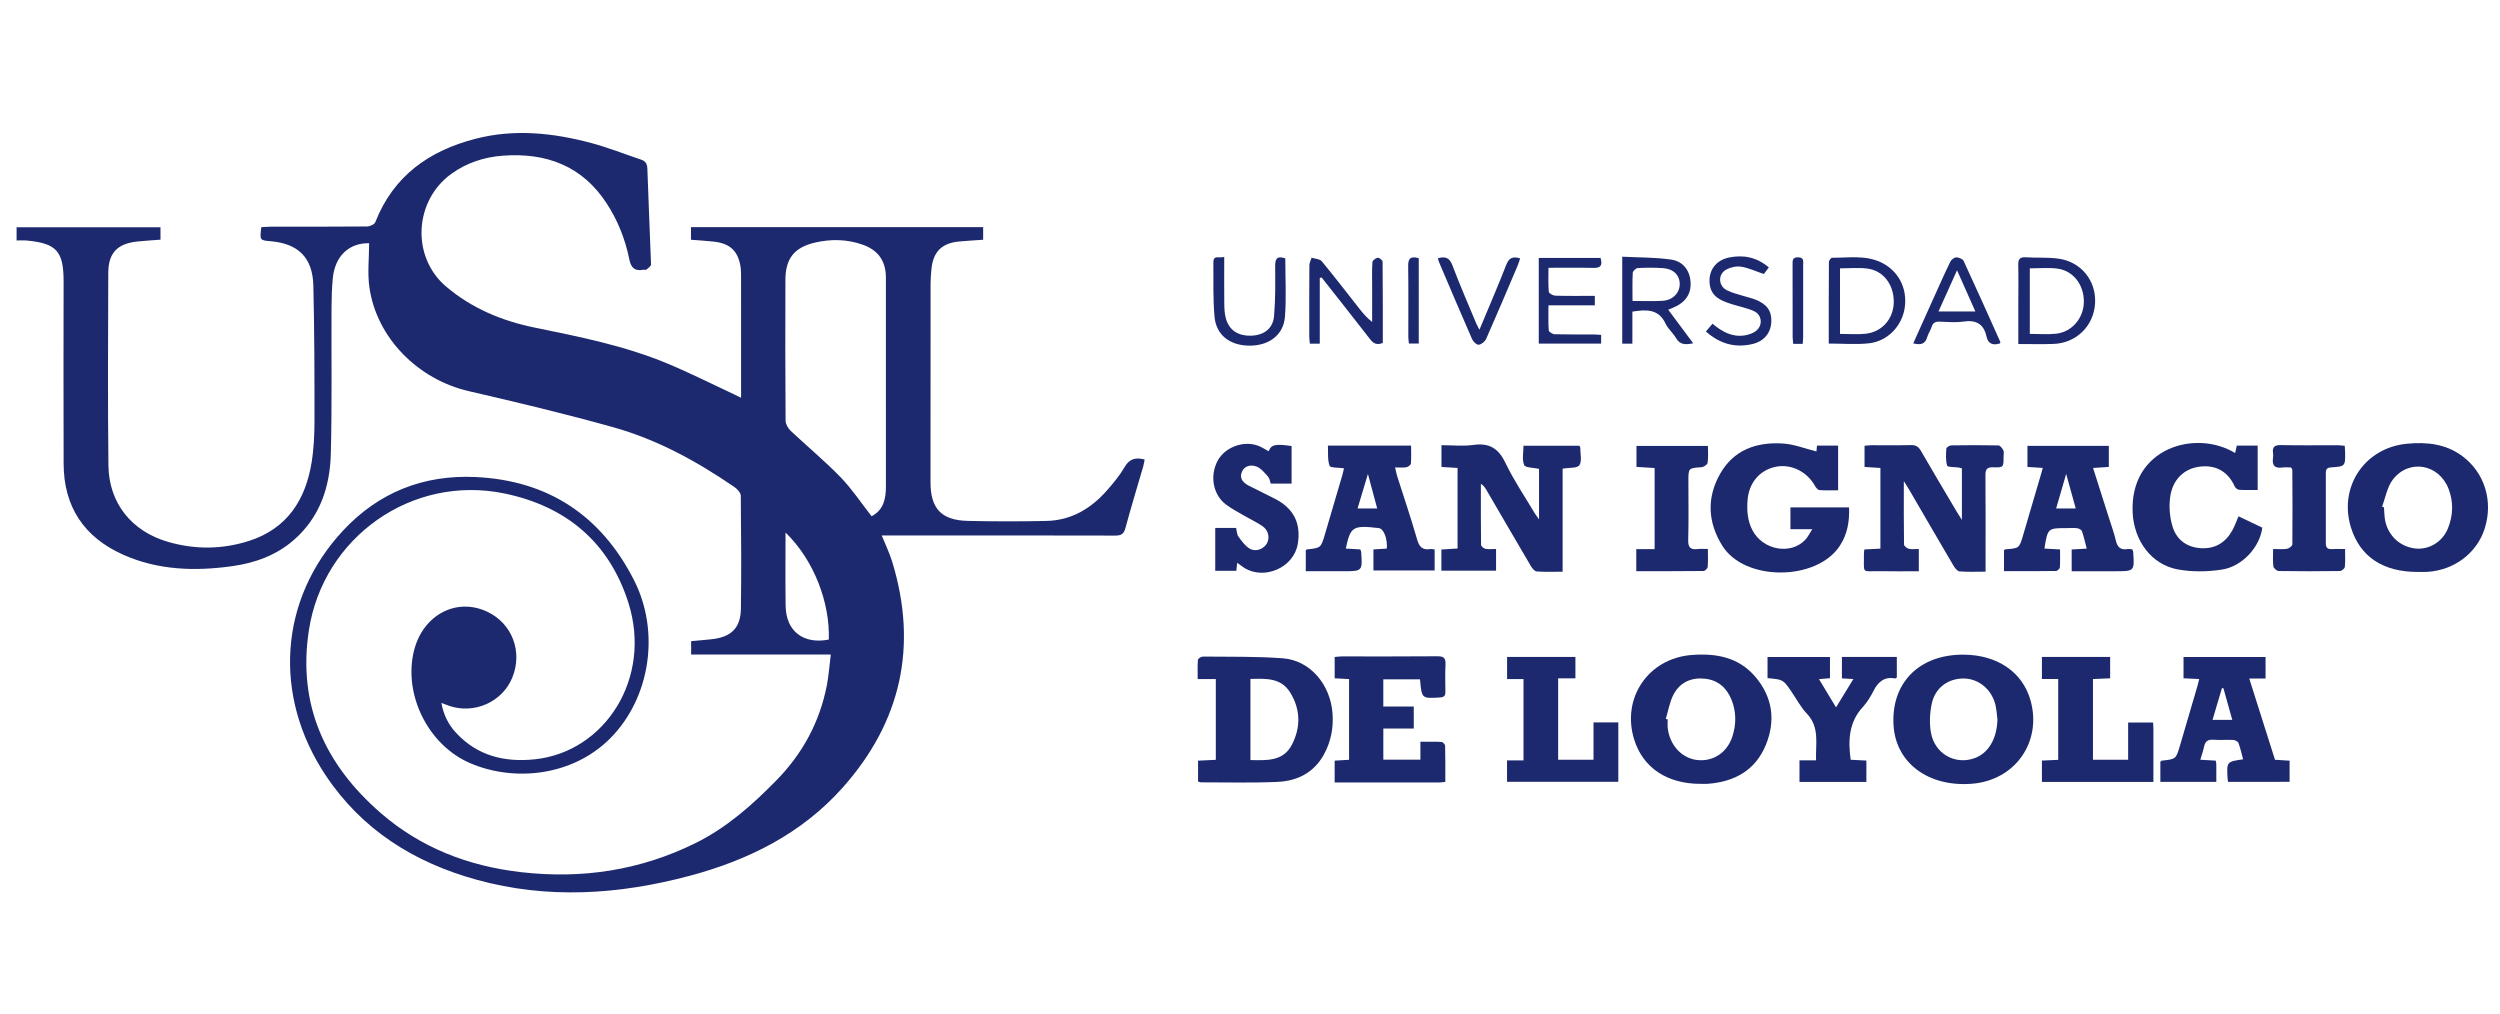<?xml version="1.0" encoding="utf-8"?>
<!-- Generator: Adobe Illustrator 16.0.0, SVG Export Plug-In . SVG Version: 6.00 Build 0)  -->
<!DOCTYPE svg PUBLIC "-//W3C//DTD SVG 1.1//EN" "http://www.w3.org/Graphics/SVG/1.1/DTD/svg11.dtd">
<svg version="1.1" id="Capa_1" xmlns="http://www.w3.org/2000/svg" xmlns:xlink="http://www.w3.org/1999/xlink" x="0px" y="0px"
	 width="301.37px" height="122.241px" viewBox="0 0 301.37 122.241" enable-background="new 0 0 301.37 122.241"
	 xml:space="preserve">
<g id="XMLID_4_">
	<path id="XMLID_396_" fill="#1D296E" d="M100.15,78.903c-5.722,0-11.238,0-16.835,0c0-0.574,0-1.059,0-1.616
		c0.804-0.073,1.644-0.135,2.481-0.228c2.391-0.273,3.493-1.371,3.521-3.748c0.055-4.515,0.034-9.033-0.016-13.55
		c-0.005-0.355-0.417-0.809-0.757-1.043c-4.526-3.104-9.323-5.735-14.619-7.215c-5.761-1.612-11.588-3.006-17.417-4.352
		c-6.114-1.412-11.086-6.396-11.972-12.471c-0.257-1.753-0.039-3.575-0.039-5.364c-2.425-0.034-4.11,1.539-4.376,4.199
		c-0.118,1.191-0.15,2.396-0.157,3.593c-0.03,5.875,0.07,11.753-0.086,17.624c-0.105,3.953-1.307,7.586-4.411,10.321
		c-2.129,1.878-4.697,2.807-7.459,3.194c-4.504,0.633-8.962,0.501-13.19-1.394c-4.697-2.102-7.131-5.774-7.149-10.947
		C7.642,48.575,7.658,41.248,7.667,33.92c0.002-3.629-0.856-4.593-4.456-4.927C2.838,28.957,2.458,28.989,2,28.989
		c0-0.55,0-1.033,0-1.592c5.745,0,11.507,0,17.348,0c0,0.477,0,0.958,0,1.496c-0.949,0.073-1.885,0.123-2.816,0.223
		c-2.379,0.255-3.47,1.377-3.479,3.768c-0.027,7.739-0.071,15.481,0.018,23.218c0.05,4.559,2.812,7.958,7.197,9.222
		c3.274,0.947,6.567,0.911,9.791-0.132c4.558-1.48,6.778-4.938,7.507-9.463c0.271-1.676,0.344-3.397,0.344-5.096
		c0.004-5.398-0.007-10.799-0.137-16.198c-0.08-3.377-1.813-5.068-5.146-5.355c-1.318-0.114-1.318-0.114-1.129-1.694
		c0.373-0.021,0.771-0.059,1.166-0.059c3.855-0.006,7.709,0.01,11.562-0.027c0.351-0.003,0.911-0.246,1.016-0.517
		c2.186-5.581,6.48-8.608,12.079-10.055c4.686-1.212,9.337-0.715,13.93,0.505c2.033,0.541,4,1.331,6.004,1.999
		c0.54,0.18,0.763,0.478,0.783,1.099c0.123,3.847,0.314,7.691,0.442,11.541c0.009,0.205-0.34,0.442-0.554,0.628
		c-0.073,0.064-0.246-0.004-0.371,0.018c-1.014,0.178-1.478-0.187-1.694-1.259c-0.484-2.393-1.375-4.66-2.714-6.719
		c-2.962-4.559-7.313-6.164-12.548-5.772c-2.236,0.168-4.322,0.847-6.17,2.173c-4.5,3.228-4.884,9.988-0.676,13.581
		c3.085,2.632,6.746,4.162,10.699,4.968c5.439,1.111,10.891,2.195,16.036,4.347c2.762,1.154,5.438,2.507,8.151,3.773
		c0.191,0.091,0.383,0.187,0.696,0.344c0-0.383,0-0.651,0-0.92c0-4.549,0-9.099-0.002-13.646c-0.002-0.38,0.002-0.763-0.05-1.136
		c-0.271-1.947-1.243-2.901-3.206-3.122c-0.904-0.105-1.814-0.15-2.782-0.228c0-0.499,0-0.982,0-1.523c11.751,0,23.454,0,35.222,0
		c0,0.513,0,1,0,1.523c-0.995,0.071-1.965,0.119-2.929,0.214c-2.049,0.205-3.066,1.207-3.297,3.233
		c-0.068,0.626-0.113,1.257-0.113,1.888c-0.01,7.96-0.005,15.922-0.007,23.883c-0.003,3.181,1.295,4.595,4.496,4.672
		c3.158,0.075,6.321,0.073,9.477,0.005c3.031-0.064,5.422-1.521,7.364-3.755c0.746-0.856,1.484-1.744,2.047-2.721
		c0.58-1.006,1.322-1.225,2.427-0.929c-0.052,0.273-0.084,0.544-0.159,0.802c-0.72,2.481-1.482,4.95-2.151,7.445
		c-0.194,0.724-0.499,0.924-1.226,0.924c-8.971-0.025-17.941-0.016-26.913-0.016c-0.378,0-0.756,0-1.243,0
		c0.449,1.114,0.945,2.129,1.271,3.195c3.106,10.182,1.057,19.299-5.979,27.203c-4.935,5.544-11.355,8.74-18.437,10.631
		c-8.518,2.271-17.111,2.851-25.707,0.471c-7.504-2.076-13.805-6.002-18.194-12.603c-6.375-9.581-5.597-21.207,2.106-29.479
		c4.271-4.586,9.663-6.751,15.966-6.46c8.766,0.406,15.13,4.645,19.085,12.377c3.24,6.33,1.938,14.286-2.796,19.078
		c-4.52,4.581-11.576,5.351-16.957,3.026c-5.091-2.204-8.06-8.34-6.735-13.577c1.088-4.306,5.137-6.43,8.855-4.652
		c2.98,1.425,4.257,4.813,2.99,7.923c-1.193,2.933-4.568,4.444-7.61,3.409c-0.266-0.091-0.528-0.198-0.942-0.353
		c0.262,1.462,0.863,2.628,1.78,3.616c2.582,2.782,5.868,3.565,9.498,3.179c8.431-0.893,14.176-9.766,11.254-18.908
		c-2.331-7.3-7.545-11.608-14.932-13.136c-11.136-2.302-21.847,5.255-23.573,16.496c-1.38,8.996,1.963,16.211,8.657,22.022
		c4.838,4.199,10.572,6.403,16.915,7.132c7.334,0.845,14.338-0.205,20.979-3.475c3.767-1.854,6.838-4.569,9.764-7.546
		c3.203-3.261,5.255-7.056,6.127-11.507C99.9,81.444,99.982,80.251,100.15,78.903z M105.069,62.234
		c1.432-0.745,1.724-2.088,1.726-3.563c0.005-8.402,0.002-16.801-0.002-25.201c0-1.977-0.904-3.297-2.767-3.962
		c-1.893-0.676-3.842-0.715-5.781-0.264c-2.507,0.585-3.559,1.931-3.565,4.499c-0.017,5.651-0.021,11.307,0.021,16.958
		c0.002,0.417,0.296,0.929,0.609,1.229c1.995,1.883,4.117,3.636,6.022,5.601C102.705,58.948,103.808,60.624,105.069,62.234z
		 M94.695,64.194c0,3.056-0.034,5.954,0.012,8.853c0.048,3.046,2.145,4.652,5.205,4.051C100.055,72.728,98.192,67.598,94.695,64.194
		z"/>
	<path id="XMLID_384_" fill="#1D296E" d="M229.502,57.999c0,2.739-0.014,5.189,0.025,7.642c0.002,0.182,0.344,0.458,0.571,0.512
		c0.357,0.089,0.749,0.025,1.211,0.025c0,0.877,0,1.708,0,2.685c-1.543,0-3.08,0.023-4.617-0.007
		c-2.359-0.043-1.968,0.444-2.001-2.065c-0.003-0.153,0.026-0.305,0.05-0.556c0.64-0.032,1.252-0.064,1.938-0.1
		c0-3.233,0-6.433,0-9.723c-0.61-0.039-1.225-0.08-1.913-0.125c0-0.836,0-1.635,0-2.553c0.271-0.021,0.569-0.063,0.87-0.063
		c1.58-0.007,3.16,0.022,4.738-0.016c0.585-0.016,0.901,0.198,1.19,0.699c1.417,2.459,2.876,4.895,4.322,7.341
		c0.157,0.264,0.328,0.523,0.617,0.979c0-2.215,0-4.203,0-6.207c-0.155-0.045-0.271-0.091-0.39-0.109
		c-0.485-0.073-1.325-0.025-1.387-0.223c-0.196-0.635-0.144-1.364-0.101-2.051c0.012-0.148,0.381-0.39,0.588-0.394
		c1.895-0.032,3.791-0.039,5.686,0.004c0.212,0.005,0.48,0.346,0.601,0.592c0.103,0.205,0.023,0.496,0.025,0.747
		c0.005,1.289,0.002,1.344-1.259,1.298c-0.802-0.029-0.93,0.305-0.925,1.002c0.029,3.443,0.014,6.885,0.014,10.328
		c0,0.375,0,0.751,0,1.252c-1.086,0-2.12,0.052-3.145-0.032c-0.271-0.022-0.569-0.433-0.744-0.73
		c-1.778-3.017-3.532-6.05-5.296-9.078C230.008,58.787,229.823,58.511,229.502,57.999z"/>
	<path id="XMLID_380_" fill="#1D296E" d="M180.348,66.18c0,0.947,0,1.753,0,2.612c-2.217,0-4.376,0-6.591,0c0-0.872,0-1.678,0-2.55
		c0.662-0.041,1.279-0.08,1.948-0.121c0-3.243,0-6.444,0-9.711c-0.646-0.041-1.264-0.08-1.939-0.121c0-0.856,0-1.657,0-2.623
		c1.3,0,2.598,0.144,3.854-0.032c1.931-0.269,3.033,0.433,3.873,2.193c1.002,2.097,2.329,4.042,3.521,6.05
		c0.12,0.205,0.271,0.389,0.515,0.738c0-2.163,0-4.13,0-6.096c-0.649-0.148-1.648-0.121-1.792-0.46
		c-0.282-0.658-0.084-1.519-0.084-2.325c2.317,0,4.542,0,6.737,0c0.059,0.119,0.109,0.173,0.109,0.228
		c-0.005,0.724,0.229,1.612-0.107,2.117c-0.255,0.383-1.241,0.28-2.02,0.415c0,4.089,0,8.21,0,12.425
		c-1.116,0-2.12,0.043-3.117-0.03c-0.251-0.018-0.544-0.369-0.701-0.633c-1.811-3.074-3.598-6.157-5.395-9.235
		c-0.15-0.255-0.318-0.496-0.642-0.692c0,2.447-0.012,4.895,0.022,7.345c0.003,0.17,0.31,0.441,0.51,0.482
		C179.439,66.234,179.858,66.18,180.348,66.18z"/>
	<path id="XMLID_374_" fill="#1D296E" d="M144.423,94.208c0-0.801,0-1.604,0-2.511c0.715-0.034,1.389-0.066,2.141-0.103
		c0-3.229,0-6.43,0-9.734c-0.665,0-1.341,0-2.186,0c0-0.843-0.034-1.583,0.029-2.318c0.011-0.153,0.387-0.396,0.594-0.394
		c3.216,0.037,6.439-0.03,9.641,0.207c3.274,0.242,5.735,3.14,5.993,6.656c0.13,1.775-0.205,3.456-1.079,5.009
		c-1.212,2.156-3.206,3.129-5.547,3.235c-3.088,0.14-6.182,0.051-9.271,0.055C144.65,94.311,144.564,94.256,144.423,94.208z
		 M150.737,81.845c0,3.297,0,6.517,0,9.779c1.967,0.036,3.937,0.171,4.983-1.823c1.113-2.122,1.066-4.345-0.231-6.385
		C154.373,81.672,152.529,81.804,150.737,81.845z"/>
	<path id="XMLID_349_" fill="#1D296E" d="M205.034,94.491c-4.058,0.016-6.972-1.932-8.035-5.335c-1.56-5,1.698-9.802,6.947-10.201
		c2.914-0.221,5.633,0.257,7.65,2.623c2.099,2.466,2.473,5.298,1.268,8.231c-1.252,3.046-3.772,4.436-6.98,4.677
		C205.604,94.509,205.316,94.491,205.034,94.491z M200.806,86.66c0.078,0.021,0.155,0.044,0.232,0.062
		c0,0.347-0.034,0.697,0.005,1.041c0.232,2.072,1.696,3.649,3.559,3.856c1.895,0.212,3.579-0.876,4.215-2.782
		c0.494-1.478,0.503-2.985-0.07-4.446c-0.574-1.448-1.617-2.402-3.216-2.575c-1.625-0.176-2.98,0.421-3.757,1.844
		C201.279,84.568,201.118,85.654,200.806,86.66z"/>
	<path id="XMLID_346_" fill="#1D296E" d="M291.471,68.944c-4.194,0.021-6.983-1.84-8.069-5.36c-1.51-4.896,1.655-9.608,6.744-10.091
		c2.393-0.228,4.681,0.009,6.664,1.476c2.712,2.008,3.75,5.423,2.73,8.702c-0.925,2.979-3.661,5.064-6.936,5.269
		C292.229,68.964,291.849,68.944,291.471,68.944z M287.151,61.07c0.079,0.032,0.157,0.063,0.236,0.096
		c0.027,0.41,0.034,0.819,0.082,1.225c0.234,1.972,1.665,3.447,3.584,3.716c1.688,0.237,3.386-0.747,4.056-2.445
		c0.612-1.546,0.669-3.149,0.07-4.711c-1.154-3.021-4.786-3.677-6.733-1.129C287.766,58.711,287.57,59.978,287.151,61.07z"/>
	<path id="XMLID_343_" fill="#1D296E" d="M236.646,78.917c4.099,0.005,7.159,2.077,8.127,5.501
		c1.416,5.014-1.855,9.664-7.086,10.064c-5.21,0.401-9.11-2.484-9.42-6.967C227.917,82.382,231.299,78.912,236.646,78.917z
		 M240.789,86.733c-0.073-0.563-0.105-1.132-0.226-1.683c-0.419-1.89-1.99-3.224-3.787-3.256c-1.903-0.032-3.492,1.088-3.909,3.04
		c-0.241,1.138-0.301,2.398-0.086,3.536c0.476,2.491,2.857,3.821,5.143,3.063C239.671,90.853,240.721,89.104,240.789,86.733z"/>
	<path id="XMLID_342_" fill="#1D296E" d="M218.965,54.422c0.009-0.105,0.038-0.383,0.072-0.706c0.838,0,1.648,0,2.544,0
		c0,1.767,0,3.511,0,5.387c-0.763,0-1.51,0.037-2.25-0.023c-0.2-0.018-0.431-0.305-0.551-0.523c-0.952-1.708-2.864-2.655-4.69-2.293
		c-1.94,0.383-3.252,1.91-3.423,3.994c-0.104,1.277-0.014,2.521,0.597,3.68c1.248,2.373,4.586,2.989,6.344,1.147
		c0.31-0.321,0.506-0.749,0.86-1.291c-1.006,0-1.78,0-2.634,0c0-0.911,0-1.74,0-2.632c2.322,0,4.64,0,7.065,0
		c0.067,1.676-0.191,3.243-1.132,4.663c-2.806,4.235-11.462,4.281-14.146-0.039c-1.749-2.812-1.895-5.74-0.296-8.613
		c1.639-2.946,4.431-3.921,7.625-3.707C216.289,53.554,217.599,54.08,218.965,54.422z"/>
	<path id="XMLID_339_" fill="#1D296E" d="M268.592,94.249c-0.029-0.184-0.059-0.305-0.065-0.428
		c-0.107-2.004-0.105-2.004,1.876-2.286c-0.183-0.669-0.326-1.343-0.564-1.98c-0.068-0.178-0.412-0.344-0.636-0.355
		c-0.788-0.041-1.582,0.036-2.368-0.025c-0.655-0.052-0.992,0.171-1.132,0.809c-0.111,0.52-0.289,1.021-0.457,1.603
		c0.665,0.039,1.245,0.073,1.854,0.105c0.029,0.168,0.07,0.289,0.072,0.407c0.005,0.692,0.003,1.385,0.003,2.151
		c-2.259,0-4.475,0-6.747,0c0-0.842,0-1.648,0-2.427c0.087-0.063,0.135-0.125,0.187-0.132c1.688-0.176,1.694-0.173,2.177-1.809
		c0.706-2.386,1.403-4.776,2.1-7.163c0.077-0.267,0.137-0.538,0.219-0.863c-0.67-0.029-1.252-0.057-1.89-0.088
		c0-0.877,0-1.683,0-2.564c3.292,0,6.553,0,9.889,0c0,0.858,0,1.689,0,2.589c-0.649,0-1.239,0-1.968,0
		c1.055,3.324,2.074,6.546,3.105,9.795c0.59,0.038,1.146,0.072,1.761,0.111c0,0.863,0,1.667,0,2.55
		C273.556,94.249,271.112,94.249,268.592,94.249z M266.716,86.781c0.865,0,1.58,0,2.382,0c-0.378-1.35-0.727-2.587-1.07-3.821
		c-0.062,0.004-0.121,0.007-0.183,0.009C267.477,84.217,267.107,85.465,266.716,86.781z"/>
	<path id="XMLID_336_" fill="#1D296E" d="M162.015,56.453c-0.66-0.1-1.638-0.039-1.735-0.303c-0.264-0.72-0.159-1.576-0.202-2.434
		c3.401,0,6.642,0,10.027,0c0,0.747,0.036,1.462-0.025,2.167c-0.016,0.168-0.337,0.403-0.549,0.442
		c-0.394,0.071-0.808,0.021-1.356,0.021c0.104,0.439,0.159,0.763,0.257,1.07c0.799,2.521,1.657,5.022,2.382,7.563
		c0.262,0.925,0.64,1.369,1.607,1.209c0.146-0.023,0.305,0.027,0.523,0.048c0,0.826,0,1.63,0,2.529c-2.434,0-4.868,0-7.379,0
		c0-0.831,0-1.658,0-2.536c0.563-0.032,1.088-0.064,1.609-0.096c0.101-1.216-0.371-2.405-0.966-2.473
		c-3.126-0.362-3.41-0.191-3.975,2.468c0.587,0.032,1.165,0.068,1.741,0.101c0.048,0.121,0.107,0.205,0.111,0.291
		c0.164,2.338,0.164,2.338-2.181,2.341c-1.476,0-2.953,0-4.495,0c0-0.915,0-1.717,0-2.523c0.048-0.039,0.094-0.104,0.144-0.109
		c1.679-0.18,1.679-0.178,2.166-1.826c0.694-2.359,1.389-4.713,2.081-7.072C161.887,57.045,161.946,56.747,162.015,56.453z
		 M166.018,61.298c-0.369-1.368-0.713-2.65-1.118-4.162c-0.453,1.512-0.841,2.796-1.25,4.162
		C164.453,61.298,165.161,61.298,166.018,61.298z"/>
	<path id="XMLID_333_" fill="#1D296E" d="M254.216,56.284c-0.629,0.041-1.209,0.082-1.901,0.13c0.658,2.074,1.289,4.046,1.915,6.022
		c0.284,0.901,0.614,1.792,0.826,2.709c0.191,0.817,0.583,1.198,1.439,1.041c0.175-0.032,0.366,0.025,0.549,0.039
		c0.045,0.119,0.098,0.205,0.104,0.292c0.168,2.343,0.166,2.345-2.177,2.345c-1.726,0-3.456,0-5.234,0c0-0.931,0-1.737,0-2.625
		c0.571-0.034,1.124-0.066,1.816-0.103c-0.198-0.742-0.349-1.437-0.58-2.102c-0.06-0.167-0.36-0.326-0.567-0.353
		c-0.403-0.057-0.817-0.018-1.228-0.018c-2.329,0-2.329,0-2.728,2.468c0.585,0.032,1.166,0.064,1.883,0.105
		c0,0.742,0.03,1.457-0.022,2.167c-0.012,0.16-0.303,0.428-0.467,0.43c-2.074,0.03-4.148,0.021-6.266,0.021c0-0.933,0-1.744,0-2.532
		c0.091-0.05,0.141-0.104,0.193-0.107c1.646-0.116,1.646-0.114,2.124-1.742c0.747-2.537,1.491-5.078,2.236-7.614
		c0.034-0.118,0.063-0.241,0.118-0.451c-0.622-0.039-1.2-0.075-1.845-0.116c0-0.849,0-1.655,0-2.543c3.25,0,6.503,0,9.81,0
		C254.216,54.604,254.216,55.405,254.216,56.284z M249.072,57.126c-0.444,1.535-0.82,2.833-1.209,4.167c0.858,0,1.562,0,2.361,0
		C249.847,59.927,249.491,58.641,249.072,57.126z"/>
	<path id="XMLID_332_" fill="#1D296E" d="M166.755,81.89c0,1.08,0,2.131,0,3.279c1.236,0,2.423,0,3.671,0c0,0.899,0,1.705,0,2.655
		c-1.203,0-2.409,0-3.669,0c0,1.325,0,2.509,0,3.752c1.476,0,2.91,0,4.47,0c0-0.694,0-1.366,0-2.158
		c0.934,0,1.747-0.025,2.555,0.022c0.157,0.009,0.424,0.301,0.426,0.465c0.034,1.443,0.021,2.887,0.021,4.349
		c-0.305,0.032-0.489,0.068-0.674,0.068c-4.194,0.005-8.393,0.002-12.666,0.002c0-0.89,0-1.719,0-2.63
		c0.571-0.031,1.124-0.065,1.737-0.103c0-3.235,0-6.438,0-9.729c-0.552-0.029-1.107-0.059-1.735-0.095c0-0.845,0-1.674,0-2.568
		c0.296-0.025,0.569-0.068,0.845-0.068c3.853-0.005,7.705,0.018,11.556-0.019c0.76-0.007,0.997,0.232,0.961,0.973
		c-0.055,1.102-0.027,2.21-0.014,3.313c0.009,0.474-0.162,0.651-0.658,0.681c-2.197,0.134-2.195,0.148-2.402-2.188
		C169.751,81.89,168.316,81.89,166.755,81.89z"/>
	<path id="XMLID_331_" fill="#1D296E" d="M269.849,62.241c1.004,0.478,1.94,0.924,2.864,1.366c-0.264,2.292-2.384,4.681-4.877,5.059
		c-1.742,0.264-3.606,0.294-5.332-0.027c-3.161-0.587-5.242-3.465-5.415-6.79c-0.409-7.855,7.58-10.148,12.351-7.236
		c0.068-0.303,0.132-0.581,0.204-0.897c0.82,0,1.631,0,2.514,0c0,1.762,0,3.484,0,5.349c-0.756,0-1.498,0.029-2.24-0.021
		c-0.188-0.012-0.448-0.223-0.532-0.41c-0.852-1.896-2.405-2.634-4.288-2.37c-1.851,0.257-3.222,1.578-3.495,3.7
		c-0.152,1.175-0.041,2.477,0.323,3.604c0.485,1.5,1.686,2.402,3.345,2.512c1.729,0.114,2.983-0.645,3.818-2.115
		C269.378,63.452,269.571,62.883,269.849,62.241z"/>
	<path id="XMLID_330_" fill="#1D296E" d="M228.659,79.194c0,0.888,0,1.699,0,2.482c-0.096,0.055-0.154,0.114-0.2,0.105
		c-1.279-0.232-2.04,0.382-2.596,1.475c-0.353,0.702-0.773,1.398-1.302,1.972c-1.676,1.826-1.79,3.986-1.467,6.359
		c0.578,0.029,1.193,0.062,1.895,0.098c0,0.843,0,1.671,0,2.573c-2.664,0-5.328,0-8.064,0c0-0.838,0-1.667,0-2.601
		c0.653,0,1.271,0,1.999,0c-0.078-2.006,0.469-3.966-1.109-5.629c-0.751-0.79-1.272-1.798-1.898-2.709
		c-0.964-1.398-0.964-1.398-2.844-1.571c0-0.815,0-1.642,0-2.545c2.493,0,4.968,0,7.527,0c0,0.84,0,1.673,0,2.555
		c-0.412,0.034-0.804,0.068-1.325,0.111c0.696,1.152,1.341,2.216,2.058,3.404c0.723-1.184,1.369-2.241,2.084-3.416
		c-0.521-0.027-0.913-0.05-1.378-0.077c0-0.856,0-1.688,0-2.587C224.238,79.194,226.398,79.194,228.659,79.194z"/>
	<path id="XMLID_329_" fill="#1D296E" d="M189.913,79.194c0,0.886,0,1.692,0,2.578c-0.703,0-1.354,0-2.081,0
		c0,3.306,0,6.535,0,9.813c1.398,0,2.769,0,4.263,0c0-1.519,0-2.982,0-4.503c1.054,0,1.987,0,2.989,0c0,2.377,0,4.731,0,7.163
		c-4.436,0-8.894,0-13.415,0c0-0.838,0-1.667,0-2.582c0.681,0,1.3,0,1.987,0c0-3.29,0-6.494,0-9.805c-0.614,0-1.259,0-1.979,0
		c0-0.934,0-1.762,0-2.664C184.396,79.194,187.097,79.194,189.913,79.194z"/>
	<path id="XMLID_328_" fill="#1D296E" d="M256.543,91.585c0-1.534,0-2.978,0-4.487c1.035,0,1.992,0,3.003,0
		c0.016,0.284,0.043,0.526,0.043,0.771c0.003,2.111,0,4.222,0,6.394c-4.504,0-8.938,0-13.44,0c0-0.838,0-1.666,0-2.577
		c0.649-0.029,1.269-0.057,1.965-0.089c0-3.227,0-6.428,0-9.743c-0.612,0-1.257,0-1.965,0c0-0.943,0-1.774,0-2.664
		c2.734,0,5.438,0,8.225,0c0,0.835,0,1.662,0,2.578c-0.681,0.029-1.355,0.059-2.07,0.091c0,3.27,0,6.471,0,9.727
		C253.706,91.585,255.049,91.585,256.543,91.585z"/>
	<path id="XMLID_326_" fill="#1D296E" d="M149.139,67.842c-0.039,0.374-0.068,0.642-0.103,0.965c-0.84,0-1.648,0-2.541,0
		c0-1.714,0-3.397,0-5.164c0.811,0,1.642,0,2.516,0c0.085,0.339,0.082,0.765,0.285,1.045c0.387,0.54,0.811,1.136,1.363,1.455
		c0.74,0.424,1.683,0.039,2.061-0.633c0.378-0.669,0.196-1.585-0.53-2.085c-0.672-0.462-1.425-0.802-2.131-1.216
		c-0.763-0.446-1.551-0.856-2.257-1.379c-1.575-1.17-1.992-3.47-1.02-5.287c0.86-1.603,3.049-2.455,4.824-1.835
		c0.465,0.162,0.884,0.456,1.323,0.688c0.323-0.802,0.783-0.911,2.769-0.628c0,1.48,0,2.974,0,4.526c-0.843,0-1.65,0-2.516,0
		c-0.099-0.273-0.13-0.624-0.319-0.833c-0.402-0.451-0.821-0.986-1.35-1.202c-0.651-0.266-1.453-0.168-1.797,0.599
		c-0.353,0.791,0.135,1.332,0.806,1.683c1.063,0.555,2.152,1.052,3.213,1.607c2.227,1.166,3.11,2.941,2.714,5.398
		c-0.462,2.867-4.039,4.451-6.502,2.878C149.71,68.27,149.487,68.092,149.139,67.842z"/>
	<path id="XMLID_312_" fill="#1D296E" d="M197.25,68.853c0-0.965,0-1.746,0-2.659c0.744,0,1.45,0,2.211,0c0-3.311,0-6.489,0-9.775
		c-0.706-0.043-1.412-0.086-2.187-0.134c0-0.847,0-1.648,0-2.532c2.823,0,5.643,0,8.614,0c0,0.688,0.061,1.38-0.039,2.047
		c-0.029,0.216-0.479,0.503-0.754,0.523c-1.56,0.114-1.562,0.089-1.562,1.678c0,2.368,0.043,4.736-0.023,7.104
		c-0.024,0.906,0.292,1.186,1.134,1.082c0.367-0.043,0.743-0.007,1.239-0.007c0,0.792,0.036,1.48-0.025,2.161
		c-0.016,0.185-0.325,0.49-0.505,0.492C202.678,68.864,200.002,68.853,197.25,68.853z"/>
	<path id="XMLID_310_" fill="#1D296E" d="M274.021,66.182c0.628,0,1.163,0.059,1.676-0.025c0.245-0.041,0.642-0.346,0.642-0.535
		c0.032-2.999,0.01-6-0.004-9c0-0.055-0.058-0.107-0.153-0.271c-0.307,0-0.688-0.043-1.05,0.007
		c-0.951,0.139-1.259-0.287-1.124-1.17c0.027-0.187,0.024-0.382,0-0.569c-0.094-0.731,0.18-0.981,0.947-0.965
		c2.271,0.052,4.549,0.016,6.821,0.018c0.275,0,0.551,0.041,0.877,0.063c0.016,0.269,0.038,0.483,0.043,0.697
		c0.036,1.776,0.036,1.794-1.681,1.908c-0.505,0.032-0.642,0.237-0.64,0.697c0.012,2.812,0.012,5.624,0,8.434
		c-0.002,0.519,0.176,0.756,0.72,0.72c0.494-0.032,0.99-0.007,1.599-0.007c0,0.794,0.045,1.484-0.03,2.163
		c-0.018,0.189-0.385,0.487-0.594,0.489c-2.464,0.037-4.928,0.039-7.392-0.002c-0.221-0.002-0.599-0.344-0.628-0.562
		C273.966,67.625,274.021,66.963,274.021,66.182z"/>
	<path id="XMLID_307_" fill="#1D296E" d="M159.096,33.501c0,2.627,0,5.26,0,7.931c-0.442,0-0.776,0-1.195,0
		c-0.025-0.298-0.071-0.567-0.071-0.84c-0.004-2.871-0.009-5.742,0.012-8.611c0.002-0.308,0.178-0.61,0.271-0.916
		c0.417,0.137,0.986,0.146,1.224,0.431c1.548,1.869,3.023,3.8,4.526,5.706c0.439,0.558,0.893,1.108,1.546,1.609
		c0-1.43,0-2.862,0-4.292c0-0.977-0.034-1.96,0.036-2.933c0.014-0.198,0.405-0.48,0.651-0.515c0.175-0.022,0.573,0.303,0.573,0.479
		c0.037,3.274,0.027,6.548,0.027,9.793c-0.724,0.292-1.138,0.063-1.539-0.456c-1.929-2.491-3.887-4.959-5.833-7.434
		C159.246,33.47,159.171,33.483,159.096,33.501z"/>
	<path id="XMLID_301_" fill="#1D296E" d="M196.78,37.566c0,1.271,0,2.548,0,3.866c-0.462,0-0.804,0-1.223,0
		c0-3.416,0-6.838,0-10.488c1.963,0.103,3.95,0.068,5.891,0.349c1.498,0.214,2.295,1.384,2.356,2.8
		c0.06,1.355-0.651,2.386-2.054,2.972c-0.198,0.084-0.396,0.166-0.648,0.271c1.001,1.348,1.972,2.655,3.01,4.048
		c-0.904,0.175-1.573,0.218-2.059-0.61c-0.362-0.624-0.97-1.116-1.272-1.76C199.938,37.227,198.473,37.297,196.78,37.566z
		 M196.797,36.279c1.32,0,2.481,0.055,3.634-0.018c1.227-0.073,2.071-0.97,2.058-2.04c-0.014-1.07-0.776-1.822-2.042-1.901
		c-1.004-0.062-2.013-0.062-3.015-0.007c-0.221,0.011-0.594,0.357-0.605,0.567C196.765,33.971,196.797,35.066,196.797,36.279z"/>
	<path id="XMLID_298_" fill="#1D296E" d="M243.303,41.471c0-1.635,0-3.11,0-4.59c0.002-1.639,0.029-3.281-0.007-4.923
		c-0.019-0.674,0.152-0.986,0.888-0.942c1.291,0.077,2.596-0.009,3.871,0.15c2.789,0.346,4.653,2.643,4.503,5.389
		c-0.152,2.739-2.268,4.82-5.05,4.907C246.157,41.507,244.805,41.471,243.303,41.471z M244.689,32.349c0,2.687,0,5.283,0,7.901
		c1.102,0,2.145,0.087,3.169-0.021c1.913-0.203,3.333-1.892,3.347-3.841c0.014-2.086-1.291-3.775-3.251-4.017
		C246.906,32.245,245.827,32.349,244.689,32.349z"/>
	<path id="XMLID_295_" fill="#1D296E" d="M220.453,41.416c0-3.343-0.007-6.594,0.019-9.843c0-0.175,0.253-0.503,0.385-0.503
		c1.975,0.014,3.994-0.342,5.882,0.551c2.108,1.002,3.212,3.122,2.873,5.465c-0.316,2.199-2.049,4.048-4.313,4.299
		C223.746,41.555,222.159,41.416,220.453,41.416z M221.809,32.349c0,2.687,0,5.287,0,7.901c1.086,0,2.102,0.091,3.097-0.018
		c1.982-0.214,3.362-1.821,3.383-3.807c0.023-2.117-1.252-3.807-3.205-4.053C224.03,32.24,222.949,32.349,221.809,32.349z"/>
	<path id="XMLID_285_" fill="#1D296E" d="M192.948,31.097c0.275,0.965-0.055,1.216-0.858,1.198
		c-1.765-0.041-3.526-0.014-5.426-0.014c0,1.024-0.043,1.965,0.039,2.894c0.016,0.185,0.512,0.46,0.795,0.469
		c1.568,0.045,3.14,0.021,4.756,0.021c0,0.408,0,0.71,0,1.138c-1.833,0-3.647,0-5.59,0c0,1.091-0.036,2.063,0.034,3.024
		c0.014,0.178,0.46,0.456,0.715,0.464c1.544,0.043,3.093,0.023,4.639,0.027c0.31,0.002,0.616,0.032,0.963,0.05
		c0,0.378,0,0.683,0,1.052c-2.498,0-4.976,0-7.519,0c0-3.429,0-6.849,0-10.323C188.012,31.097,190.487,31.097,192.948,31.097z"/>
	<path id="XMLID_176_" fill="#1D296E" d="M241.107,41.391c-0.822,0.275-1.437,0.093-1.637-0.822
		c-0.337-1.539-1.269-2.024-2.787-1.806c-0.929,0.135-1.893,0.053-2.837,0.012c-0.515-0.021-0.827,0.109-0.988,0.628
		c-0.13,0.419-0.41,0.792-0.528,1.211c-0.241,0.881-0.809,1-1.694,0.778c0.809-1.799,1.59-3.542,2.377-5.287
		c0.688-1.521,1.362-3.051,2.091-4.554c0.118-0.25,0.48-0.523,0.732-0.528c0.301,0,0.771,0.2,0.882,0.446
		c1.5,3.231,2.95,6.485,4.41,9.736C241.148,41.254,241.114,41.325,241.107,41.391z M233.683,37.545c1.551,0,2.944,0,4.444,0
		c-0.735-1.653-1.43-3.21-2.209-4.964C235.135,34.319,234.434,35.878,233.683,37.545z"/>
	<path id="XMLID_172_" fill="#1D296E" d="M213.231,32.235c-0.251,0.333-0.456,0.601-0.604,0.797
		c-0.954-0.323-1.811-0.729-2.712-0.879c-0.574-0.095-1.279,0.055-1.801,0.333c-1.045,0.56-0.995,1.972,0.063,2.509
		c0.636,0.321,1.359,0.478,2.045,0.697c0.448,0.146,0.915,0.241,1.353,0.41c1.418,0.551,2.006,1.371,1.956,2.675
		c-0.051,1.323-0.856,2.357-2.25,2.689c-2.102,0.505-3.962-0.012-5.638-1.507c0.282-0.333,0.52-0.61,0.797-0.938
		c1.144,0.97,2.354,1.63,3.832,1.417c0.503-0.073,1.063-0.255,1.443-0.572c0.817-0.676,0.686-1.915-0.273-2.356
		c-0.844-0.392-1.791-0.556-2.687-0.847c-1.225-0.394-2.438-0.838-2.647-2.354c-0.219-1.621,0.674-2.928,2.322-3.265
		C210.14,30.692,211.747,30.983,213.231,32.235z"/>
	<path id="XMLID_78_" fill="#1D296E" d="M154.94,31.147c0,2.364,0.136,4.704-0.039,7.02c-0.169,2.222-1.94,3.522-4.306,3.5
		c-2.352-0.023-3.998-1.284-4.189-3.506c-0.185-2.163-0.125-4.349-0.135-6.526c-0.004-0.975,0.725-0.455,1.308-0.674
		c0,2.015-0.014,3.866,0.007,5.715c0.007,0.563,0.038,1.143,0.185,1.683c0.387,1.464,1.512,2.182,3.164,2.1
		c1.448-0.071,2.519-0.872,2.648-2.343c0.176-2.003,0.152-4.03,0.135-6.047C153.711,31.184,153.942,30.806,154.94,31.147z"/>
	<path id="XMLID_75_" fill="#1D296E" d="M173.326,31.14c0.915-0.271,1.411-0.075,1.763,0.852c0.888,2.357,1.9,4.67,2.868,6.997
		c0.092,0.223,0.217,0.433,0.385,0.761c1.118-2.683,2.221-5.226,3.227-7.808c0.319-0.827,0.747-1.082,1.681-0.795
		c-0.107,0.312-0.196,0.628-0.323,0.927c-1.248,2.931-2.484,5.863-3.773,8.775c-0.144,0.321-0.566,0.669-0.895,0.708
		c-0.241,0.032-0.665-0.369-0.799-0.669c-1.344-3.06-2.644-6.139-3.955-9.212C173.436,31.511,173.39,31.336,173.326,31.14z"/>
	<path id="XMLID_29_" fill="#1D296E" d="M171.028,31.125c0,3.429,0,6.826,0,10.289c-0.38,0-0.739,0-1.188,0
		c-0.024-0.275-0.07-0.544-0.07-0.817c-0.005-2.841,0.025-5.686-0.016-8.527C169.74,31.163,170.033,30.837,171.028,31.125z"/>
	<path id="XMLID_22_" fill="#1D296E" d="M217.313,41.453c-0.423,0-0.735,0-1.143,0c-0.025-0.278-0.07-0.547-0.07-0.818
		c-0.005-2.896-0.005-5.792-0.01-8.688c0-0.48-0.068-0.954,0.688-0.929c0.725,0.025,0.59,0.507,0.59,0.922
		c0.007,2.898,0.003,5.795-0.002,8.691C217.366,40.874,217.334,41.12,217.313,41.453z"/>
</g>
</svg>
